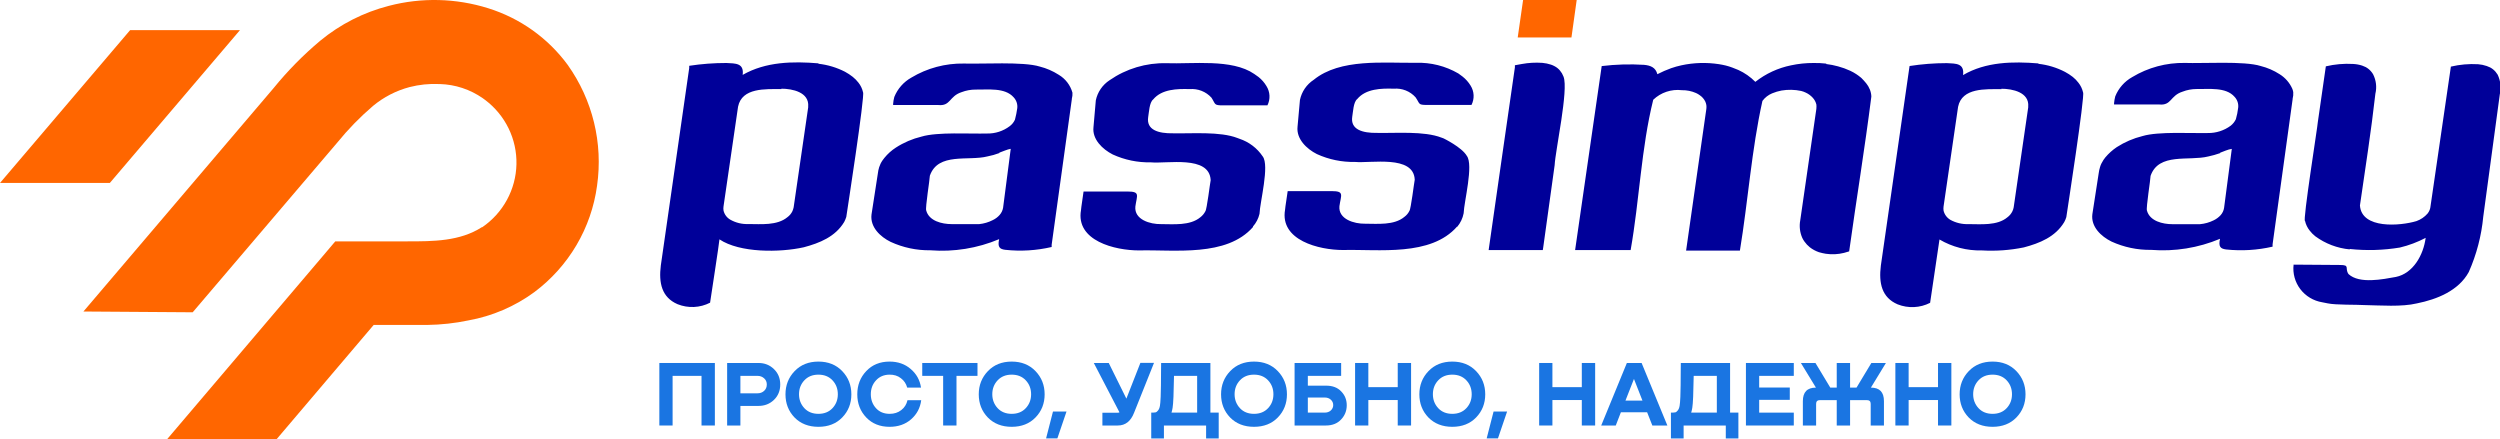 <svg width="643" height="113" viewBox="0 0 643 113" fill="none" xmlns="http://www.w3.org/2000/svg">
<g clip-path="url(#clip0_3494_7028)">
<path d="M0 47.058L33.462 7.758H61.711L28.249 47.058H0ZM21.457 80.12L70.393 22.634C73.995 18.204 78.014 14.124 82.397 10.45C87.534 6.217 93.551 3.162 100.018 1.502C108.422 -0.693 117.283 -0.479 125.569 2.121C133.773 4.682 140.933 9.781 145.998 16.669C152.433 25.699 155.138 36.825 153.561 47.767C152.834 53.16 151.033 58.357 148.264 63.055C145.494 67.753 141.81 71.86 137.426 75.137C132.411 78.818 126.608 81.307 120.466 82.411C116.994 83.135 113.459 83.525 109.912 83.575H96.109L71.109 113H42.952L82.966 65.935L86.233 62.08H104.827C111.362 62.08 118.263 62.08 123.917 58.442H124.027C126.68 56.627 128.86 54.214 130.39 51.402C131.921 48.59 132.757 45.459 132.83 42.265C132.904 39.072 132.212 35.906 130.813 33.028C129.414 30.15 127.346 27.642 124.779 25.708L124.504 25.508L124.357 25.399L124.155 25.253C120.923 22.999 117.093 21.734 113.142 21.616H112.922C110.37 21.499 107.814 21.763 105.341 22.398C101.882 23.317 98.668 24.974 95.925 27.254C92.586 30.114 89.514 33.267 86.747 36.674L49.559 80.32L21.457 80.12Z" fill="#FF6600"/>
<path fill-rule="evenodd" clip-rule="evenodd" d="M374.764 58.275C367.978 66.025 354.653 64.074 345.439 64.303C339.272 64.303 329.137 61.825 330.519 53.934C330.519 53.495 331.175 49.47 331.192 49.154H342.515C345.846 49.154 344.907 50.138 344.5 53.02C344.181 56.394 348.327 57.589 351.091 57.537C354.298 57.537 358.569 57.994 361.209 55.779C361.762 55.377 362.206 54.846 362.503 54.233V54.233C362.892 53.776 363.707 46.94 363.867 46.254V46.166C363.548 39.805 352.615 42.036 348.487 41.65C345.114 41.721 341.769 41.03 338.705 39.629V39.629C336.048 38.293 333.39 35.727 333.726 32.599C333.726 32.476 334.347 25.816 334.347 25.71C334.564 24.658 334.99 23.658 335.598 22.768C336.206 21.878 336.985 21.117 337.89 20.526V20.526C344.712 14.973 355.929 16.256 364.168 16.15C367.994 16.025 371.778 16.976 375.083 18.892V18.892C375.463 19.143 375.83 19.413 376.182 19.7V19.7C377 20.347 377.696 21.132 378.237 22.02V22.02C378.703 22.759 378.969 23.606 379.009 24.477C379.049 25.348 378.863 26.214 378.468 26.993H367.039C364.629 26.993 365.267 26.712 364.08 25.025C363.387 24.251 362.521 23.648 361.553 23.264C360.584 22.88 359.538 22.724 358.498 22.811C355.273 22.705 351.304 22.811 349.089 25.464C348.079 26.238 348.008 28.856 347.796 30.016C347.299 33.285 350.347 34.251 354.228 34.181C358.994 34.286 366.277 33.654 370.742 35.394L371.274 35.587C371.274 35.587 375.969 37.854 377.263 40.086C379.035 42.423 376.554 51.86 376.448 54.865C376.199 56.161 375.62 57.371 374.764 58.38V58.275ZM257.037 39.365C256.048 39.738 255.028 40.026 253.989 40.226V40.226C249.099 41.492 241.267 39.119 239.158 45.2C239.158 46.061 237.953 53.424 238.219 54.127C238.928 56.834 242.259 57.642 244.775 57.642C245.697 57.642 250.959 57.642 251.863 57.642C253.069 57.518 254.24 57.173 255.318 56.623C255.993 56.308 256.596 55.86 257.09 55.305V55.305C257.561 54.78 257.874 54.134 257.994 53.442C258.118 52.458 259.907 38.715 259.961 38.276C259.11 38.399 257.817 38.996 257.037 39.26V39.365ZM275.678 25.5L270.486 62.949V63.529C266.569 64.441 262.525 64.685 258.525 64.25C257.143 64.057 256.523 63.6 256.984 61.508C251.396 63.865 245.317 64.848 239.264 64.373C235.748 64.42 232.265 63.681 229.076 62.211V62.211C226.418 60.911 223.76 58.415 224.15 55.182C224.15 55.182 225.798 44.637 225.78 44.637C225.839 44.089 225.952 43.547 226.117 43.021V43.021C226.212 42.713 226.33 42.414 226.471 42.124V42.124C226.619 41.819 226.791 41.525 226.985 41.246V41.246C227.133 41.026 227.293 40.815 227.463 40.613C228.301 39.578 229.3 38.682 230.422 37.959V37.959C232.447 36.651 234.683 35.694 237.032 35.13C241.09 33.9 249.559 34.462 253.83 34.339C255.952 34.391 258.027 33.721 259.713 32.441V32.441C260.288 32.01 260.745 31.442 261.042 30.789V30.789C261.307 29.807 261.508 28.809 261.644 27.802V27.802C261.698 27.303 261.643 26.799 261.484 26.323C261.325 25.847 261.066 25.411 260.723 25.043C258.454 22.442 254.042 23.109 250.959 23.039C249.711 23.032 248.473 23.259 247.309 23.707V23.707C244.102 24.744 244.527 27.345 241.32 27.011H229.714V26.695C229.758 26.101 229.859 25.512 230.015 24.937V24.937C230.862 22.834 232.405 21.08 234.392 19.964C238.469 17.514 243.163 16.259 247.929 16.343C252.412 16.502 263.221 15.799 267.42 17.117C269.149 17.553 270.795 18.265 272.293 19.226C274.031 20.255 275.301 21.911 275.837 23.848V23.848C275.869 24.368 275.815 24.89 275.678 25.394V25.5ZM571.024 39.383C570.023 39.737 568.998 40.025 567.959 40.244V40.244C562.979 41.492 555.218 39.19 553.127 45.235C553.127 46.096 551.94 53.459 552.188 54.145C552.915 56.869 556.246 57.66 558.744 57.66C559.684 57.66 564.946 57.66 565.832 57.66C567.067 57.551 568.269 57.211 569.376 56.658V56.658C570.046 56.334 570.647 55.887 571.148 55.34V55.34C571.62 54.811 571.928 54.158 572.034 53.459C572.176 52.475 573.948 38.75 574.019 38.293C573.079 38.399 571.786 39.014 571.024 39.277V39.383ZM589.665 25.5L584.508 62.844V63.441C580.59 64.343 576.547 64.587 572.548 64.162C571.148 63.969 570.528 63.512 570.989 61.42C565.398 63.766 559.32 64.743 553.269 64.267C549.748 64.319 546.261 63.586 543.063 62.123V62.123C540.405 60.805 537.747 58.328 538.155 55.094L539.785 44.55C539.855 44.001 539.973 43.46 540.139 42.933V42.933C540.228 42.623 540.347 42.323 540.494 42.036V42.036C540.645 41.727 540.816 41.427 541.007 41.14L541.486 40.49C542.341 39.471 543.337 38.578 544.445 37.836V37.836C546.48 36.53 548.719 35.568 551.072 34.989V34.989C555.13 33.777 563.6 34.322 567.87 34.216C569.988 34.246 572.057 33.578 573.753 32.318C574.311 31.873 574.759 31.308 575.064 30.666V30.666C575.346 29.682 575.548 28.677 575.666 27.661V27.661C575.718 27.161 575.661 26.657 575.499 26.18C575.337 25.705 575.074 25.269 574.727 24.902C572.477 22.319 568.065 22.969 564.982 22.899C563.732 22.895 562.493 23.128 561.332 23.584V23.584C558.124 24.603 558.55 27.204 555.325 26.87H543.736V26.554C543.789 25.961 543.889 25.373 544.037 24.797V24.797C544.879 22.691 546.424 20.935 548.414 19.823V19.823C552.489 17.365 557.183 16.104 561.952 16.185C566.417 16.361 577.243 15.641 581.443 16.976C583.173 17.408 584.82 18.12 586.316 19.085V19.085C587.77 19.985 588.914 21.303 589.594 22.863V22.863C589.703 23.135 589.781 23.418 589.824 23.707C589.866 24.274 589.812 24.844 589.665 25.394V25.5ZM200.973 22.916C196.88 22.916 190.82 22.512 189.827 27.45L186.089 53.09C186.035 53.44 186.035 53.795 186.089 54.145C186.201 54.641 186.417 55.108 186.722 55.517C187.027 55.925 187.415 56.266 187.861 56.517V56.517C189.268 57.306 190.87 57.69 192.485 57.624C195.675 57.624 199.874 58.064 202.514 55.867C203.067 55.465 203.511 54.934 203.808 54.321V54.321C203.949 53.998 204.056 53.663 204.127 53.319L207.866 27.608V27.415C208.185 23.707 203.773 22.811 200.973 22.811V22.916ZM210.506 16.396C212.887 16.667 215.198 17.363 217.328 18.452V18.452C218.032 18.834 218.702 19.275 219.33 19.77V19.77C219.871 20.204 220.359 20.7 220.783 21.247C221.363 21.973 221.769 22.82 221.97 23.724V23.724C222.537 24.269 217.806 54.813 217.665 55.797C217.524 56.239 217.346 56.668 217.133 57.08V57.08C214.847 60.893 210.825 62.51 206.732 63.6C200.601 64.97 190.288 65.076 185.043 61.561C185.043 62.159 182.775 76.85 182.633 77.852C181.35 78.511 179.938 78.887 178.494 78.954C177.051 79.021 175.609 78.777 174.27 78.239V78.239C170.194 76.481 169.397 72.773 169.964 68.274L177.264 17.503V16.923C180.436 16.438 183.641 16.197 186.851 16.203C189.172 16.326 191.404 16.203 191.015 19.261C196.951 15.851 203.95 15.746 210.506 16.291V16.396ZM514.765 22.934C510.672 22.934 504.63 22.529 503.62 27.468L499.881 53.126C499.836 53.47 499.836 53.818 499.881 54.163V54.163C499.995 54.66 500.212 55.129 500.517 55.54C500.821 55.951 501.208 56.296 501.653 56.553V56.553C503.065 57.327 504.665 57.703 506.277 57.642C509.467 57.642 513.684 58.099 516.307 55.885C516.86 55.476 517.304 54.939 517.6 54.321V54.321C517.751 54.002 517.859 53.666 517.919 53.319L521.658 27.608V27.415C521.977 23.724 517.582 22.828 514.765 22.828V22.934ZM524.298 16.414C526.681 16.683 528.994 17.386 531.12 18.488C531.824 18.863 532.494 19.298 533.122 19.788C533.668 20.224 534.156 20.726 534.575 21.282V21.282C535.153 22.009 535.558 22.856 535.762 23.76V23.76C536.329 24.305 531.598 54.848 531.457 55.85C531.324 56.288 531.146 56.712 530.925 57.115C528.639 60.928 524.635 62.545 520.524 63.635C516.976 64.359 513.348 64.619 509.733 64.408C505.906 64.506 502.129 63.532 498.835 61.596C498.747 62.176 496.567 76.868 496.425 77.887C495.141 78.542 493.729 78.916 492.286 78.982C490.843 79.049 489.403 78.807 488.062 78.274V78.274C483.987 76.516 483.189 72.826 483.756 68.309L491.057 17.556L491.145 16.976C494.316 16.485 497.521 16.238 500.731 16.238C503.053 16.361 505.285 16.238 504.895 19.314C510.743 15.869 517.742 15.781 524.263 16.308L524.298 16.414ZM604.354 64.144C601.146 63.84 598.083 62.673 595.494 60.77V60.77C594.949 60.341 594.461 59.845 594.041 59.294V59.294C593.461 58.568 593.055 57.721 592.854 56.816V56.816C592.163 57.203 596.185 31.896 596.132 31.475C596.664 27.731 597.674 20.825 598.206 17.064C600.496 16.52 602.854 16.313 605.205 16.449V16.449C606 16.485 606.787 16.627 607.544 16.871V16.871C607.859 16.978 608.167 17.107 608.465 17.257V17.257C608.984 17.541 609.446 17.916 609.829 18.364V18.364C610.03 18.593 610.208 18.84 610.361 19.103V19.103C611.146 20.651 611.353 22.425 610.946 24.111C609.865 33.724 608.359 43.284 606.977 52.844C607.402 58.978 617.36 58.117 621.506 56.869C622.618 56.477 623.607 55.805 624.377 54.918V54.918C624.821 54.364 625.087 53.691 625.139 52.985C626.769 41.808 628.771 28.188 630.366 17.134C632.656 16.59 635.014 16.382 637.365 16.519V16.519C638.12 16.577 638.865 16.731 639.58 16.976V16.976C639.896 17.084 640.204 17.213 640.502 17.363C641.02 17.647 641.483 18.022 641.866 18.47V18.47C642.063 18.701 642.241 18.948 642.398 19.208C643.153 20.791 643.346 22.581 642.947 24.287L638.694 55.727C638.231 60.639 636.974 65.445 634.973 69.961C632.351 74.777 626.787 76.991 621.648 78.028C617.714 78.977 612.221 78.537 608.181 78.467C606.055 78.327 600.739 78.467 598.702 78.028C598.188 77.94 597.709 77.852 597.284 77.747C595.036 77.382 593.016 76.173 591.643 74.369C590.27 72.566 589.651 70.308 589.913 68.063L601.838 68.151C604.531 68.151 602.99 68.96 604.035 70.489C606.835 73.09 612.895 71.824 616.226 71.227C620.674 70.313 623.314 65.568 623.881 61.175C621.781 62.281 619.548 63.119 617.236 63.67V63.67C612.979 64.375 608.645 64.499 604.354 64.039V64.144ZM469.687 16.466C470.717 16.588 471.736 16.787 472.735 17.064C473.818 17.352 474.873 17.735 475.889 18.206V18.206C476.423 18.455 476.939 18.743 477.43 19.067V19.067C477.812 19.316 478.179 19.585 478.529 19.876V19.876L478.777 20.087C479.202 20.51 479.605 20.956 479.982 21.422C480.195 21.686 480.372 21.985 480.549 22.248C480.706 22.519 480.842 22.801 480.956 23.092C481.064 23.371 481.147 23.66 481.205 23.953C481.267 24.242 481.303 24.536 481.311 24.832C479.628 38.135 477.448 51.386 475.605 64.654C475.162 64.795 474.666 64.953 474.276 65.041C472.748 65.423 471.158 65.501 469.598 65.269C469 65.171 468.408 65.036 467.826 64.865V64.865C466.982 64.574 466.191 64.147 465.487 63.6C464.95 63.172 464.479 62.669 464.088 62.106V62.106C463.886 61.822 463.708 61.522 463.556 61.21V61.21C462.92 59.78 462.735 58.194 463.024 56.658V56.658C464.395 47.098 465.777 37.538 467.171 27.977C467.163 27.943 467.163 27.907 467.171 27.872V27.872C467.207 27.545 467.207 27.215 467.171 26.888C467.017 26.231 466.693 25.625 466.232 25.13V25.13C465.734 24.584 465.132 24.142 464.46 23.83C464.075 23.642 463.671 23.494 463.255 23.391V23.391C461.593 23.039 459.88 23.003 458.205 23.285V23.285C457.379 23.442 456.571 23.684 455.795 24.006C454.799 24.419 453.935 25.093 453.297 25.956C450.497 38.504 449.611 51.685 447.502 64.461H433.664C435.435 52.3 437.101 40.156 438.873 28.013C438.918 27.68 438.918 27.343 438.873 27.011C438.816 26.683 438.715 26.363 438.572 26.062C438.251 25.433 437.776 24.895 437.19 24.498C436.893 24.276 436.572 24.087 436.233 23.935C435.086 23.425 433.839 23.173 432.583 23.197C431.247 23.037 429.892 23.175 428.617 23.601C427.341 24.026 426.178 24.729 425.211 25.658V25.658C422.11 38.135 421.668 51.509 419.399 64.32H405.118C407.409 48.539 409.689 32.763 411.957 16.994C415.578 16.555 419.232 16.449 422.872 16.677C424.52 16.836 425.832 17.345 426.275 19.085C427.421 18.495 428.605 17.978 429.818 17.538C430.676 17.239 431.552 16.993 432.441 16.8C435.614 16.113 438.888 16.012 442.098 16.502C442.683 16.59 443.285 16.713 443.87 16.853C444.455 16.994 445.022 17.187 445.553 17.38C446.085 17.574 446.616 17.785 447.095 17.995C448.73 18.741 450.214 19.777 451.471 21.053C454.158 18.939 457.308 17.483 460.668 16.8C462.56 16.396 464.491 16.196 466.427 16.203C467.533 16.183 468.64 16.235 469.74 16.361L469.687 16.466ZM391.385 16.466C393.137 16.144 394.923 16.043 396.701 16.168V16.168C397.455 16.235 398.198 16.388 398.916 16.625V16.625C399.235 16.73 399.544 16.866 399.837 17.029C400.359 17.301 400.822 17.671 401.202 18.119V18.119C401.399 18.35 401.576 18.597 401.733 18.857V18.857C401.89 19.133 402.026 19.421 402.141 19.718V19.718C403.47 23.074 400.032 38.715 399.855 42.476L396.914 63.652L396.807 64.32H382.88L383.004 63.441L386.406 39.699L389.631 17.328V16.783L391.385 16.466ZM322.28 58.38C315.475 66.148 302.168 64.18 292.936 64.408C286.788 64.408 276.635 61.948 278.034 54.039C278.034 53.6 278.672 49.576 278.69 49.259H290.013C293.344 49.259 292.405 50.243 292.015 53.108C291.678 56.5 295.842 57.695 298.607 57.642C301.796 57.642 306.066 58.099 308.724 55.885C309.267 55.472 309.709 54.944 310.018 54.338V54.338C310.408 53.881 311.223 47.045 311.382 46.36V46.272C310.992 39.875 300.166 42.16 295.984 41.755C292.611 41.826 289.267 41.135 286.203 39.734C283.545 38.381 280.887 35.815 281.242 32.705C281.242 32.582 281.844 25.939 281.844 25.816C282.062 24.763 282.487 23.763 283.095 22.874C283.703 21.984 284.482 21.222 285.388 20.631V20.631C289.666 17.665 294.788 16.132 300.006 16.256C306.616 16.502 316.84 15.061 322.581 19.015C322.971 19.261 323.36 19.542 323.697 19.806C324.513 20.456 325.204 21.248 325.735 22.143V22.143C326.199 22.88 326.465 23.721 326.508 24.589C326.552 25.456 326.371 26.32 325.983 27.099H314.554C312.144 27.099 312.693 26.817 311.595 25.13C310.897 24.357 310.029 23.755 309.057 23.371C308.086 22.987 307.038 22.831 305.996 22.916C302.788 22.811 298.801 22.916 296.604 25.57C295.594 26.361 295.523 28.962 295.311 30.121C294.815 33.39 297.862 34.357 301.743 34.286C306.509 34.392 313.792 33.759 318.275 35.499L318.789 35.692C321.242 36.503 323.351 38.106 324.778 40.244V40.244C326.55 42.581 324.052 52.001 323.945 55.006C323.66 56.21 323.082 57.326 322.262 58.257L322.28 58.38Z" fill="#000099"/>
<path fill-rule="evenodd" clip-rule="evenodd" d="M404.179 9.63H390.357L391.74 0H405.525L404.179 9.63Z" fill="#FF6600"/>
<path d="M183.864 93.36V109.44H180.432V96.672H172.992V109.44H169.584V93.36H183.864Z" fill="#1A75E2"/>
<path d="M195.085 93.36C196.669 93.36 197.997 93.888 199.069 94.944C200.141 95.984 200.677 97.296 200.677 98.88C200.677 100.496 200.133 101.824 199.045 102.864C197.973 103.888 196.653 104.4 195.085 104.4H190.429V109.44H187.021V93.36H195.085ZM190.429 101.16H194.821C195.509 101.16 196.077 100.952 196.525 100.536C196.989 100.12 197.221 99.568 197.221 98.88C197.221 98.24 196.989 97.712 196.525 97.296C196.061 96.88 195.493 96.672 194.821 96.672H190.429V101.16Z" fill="#1A75E2"/>
<path d="M216.618 107.376C215.066 108.976 213.026 109.776 210.498 109.776C207.97 109.776 205.922 108.976 204.354 107.376C202.802 105.76 202.026 103.776 202.026 101.424C202.026 99.072 202.81 97.08 204.378 95.448C205.946 93.816 207.986 93 210.498 93C213.01 93 215.05 93.816 216.618 95.448C218.186 97.08 218.97 99.072 218.97 101.424C218.97 103.776 218.186 105.76 216.618 107.376ZM206.874 104.976C207.786 105.952 208.994 106.44 210.498 106.44C212.002 106.44 213.21 105.952 214.122 104.976C215.034 104 215.49 102.808 215.49 101.4C215.49 99.992 215.034 98.8 214.122 97.824C213.21 96.848 212.002 96.36 210.498 96.36C208.994 96.36 207.786 96.848 206.874 97.824C205.962 98.8 205.506 99.992 205.506 101.4C205.506 102.792 205.962 103.984 206.874 104.976Z" fill="#1A75E2"/>
<path d="M233.407 102.936H236.935C236.679 104.92 235.807 106.56 234.319 107.856C232.847 109.136 231.007 109.776 228.799 109.776C226.335 109.776 224.335 108.976 222.799 107.376C221.263 105.76 220.495 103.776 220.495 101.424C220.495 99.056 221.263 97.064 222.799 95.448C224.335 93.816 226.335 93 228.799 93C230.943 93 232.751 93.632 234.223 94.896C235.711 96.16 236.599 97.76 236.887 99.696H233.335C233.063 98.688 232.519 97.88 231.703 97.272C230.903 96.648 229.927 96.344 228.775 96.36C227.335 96.376 226.175 96.872 225.295 97.848C224.415 98.808 223.975 99.992 223.975 101.4C223.975 102.808 224.415 104 225.295 104.976C226.175 105.952 227.351 106.44 228.823 106.44C229.991 106.44 230.983 106.12 231.799 105.48C232.631 104.84 233.167 103.992 233.407 102.936Z" fill="#1A75E2"/>
<path d="M237.202 93.36H251.41V96.672H246.01V109.44H242.578V96.672H237.202V93.36Z" fill="#1A75E2"/>
<path d="M266.329 107.376C264.777 108.976 262.737 109.776 260.209 109.776C257.681 109.776 255.633 108.976 254.065 107.376C252.513 105.76 251.737 103.776 251.737 101.424C251.737 99.072 252.521 97.08 254.089 95.448C255.657 93.816 257.697 93 260.209 93C262.721 93 264.761 93.816 266.329 95.448C267.897 97.08 268.681 99.072 268.681 101.424C268.681 103.776 267.897 105.76 266.329 107.376ZM256.585 104.976C257.497 105.952 258.705 106.44 260.209 106.44C261.713 106.44 262.921 105.952 263.833 104.976C264.745 104 265.201 102.808 265.201 101.4C265.201 99.992 264.745 98.8 263.833 97.824C262.921 96.848 261.713 96.36 260.209 96.36C258.705 96.36 257.497 96.848 256.585 97.824C255.673 98.8 255.217 99.992 255.217 101.4C255.217 102.792 255.673 103.984 256.585 104.976Z" fill="#1A75E2"/>
<path d="M270.829 105.84H274.309L271.957 112.752H269.053L270.829 105.84Z" fill="#1A75E2"/>
<path d="M289.705 102.528L293.305 93.336H296.809L291.697 106.128C290.849 108.336 289.449 109.44 287.497 109.44H283.537V106.152H287.425C287.633 106.152 287.801 106.12 287.929 106.056L281.329 93.36H285.169L289.705 102.528Z" fill="#1A75E2"/>
<path d="M311.314 93.36V106.128H313.45V112.776H310.21V109.44H299.362V112.776H296.098V106.128H296.578C296.866 106.112 297.09 106.088 297.25 106.056C297.41 106.024 297.602 105.872 297.826 105.6C298.066 105.328 298.234 104.928 298.33 104.4C298.41 103.952 298.474 103.184 298.522 102.096C298.57 101.008 298.594 100.008 298.594 99.096C298.61 98.184 298.618 97.056 298.618 95.712C298.634 94.368 298.642 93.584 298.642 93.36H311.314ZM301.306 106.128H307.906V96.672H301.954C301.89 101.104 301.77 103.84 301.594 104.88C301.514 105.36 301.418 105.776 301.306 106.128Z" fill="#1A75E2"/>
<path d="M328.65 107.376C327.098 108.976 325.058 109.776 322.53 109.776C320.002 109.776 317.954 108.976 316.386 107.376C314.834 105.76 314.058 103.776 314.058 101.424C314.058 99.072 314.842 97.08 316.41 95.448C317.978 93.816 320.018 93 322.53 93C325.042 93 327.082 93.816 328.65 95.448C330.218 97.08 331.002 99.072 331.002 101.424C331.002 103.776 330.218 105.76 328.65 107.376ZM318.906 104.976C319.818 105.952 321.026 106.44 322.53 106.44C324.034 106.44 325.242 105.952 326.154 104.976C327.066 104 327.522 102.808 327.522 101.4C327.522 99.992 327.066 98.8 326.154 97.824C325.242 96.848 324.034 96.36 322.53 96.36C321.026 96.36 319.818 96.848 318.906 97.824C317.994 98.8 317.538 99.992 317.538 101.4C317.538 102.792 317.994 103.984 318.906 104.976Z" fill="#1A75E2"/>
<path d="M336.375 99.192H341.007C342.687 99.176 343.999 99.664 344.943 100.656C345.903 101.632 346.383 102.824 346.383 104.232C346.383 105.656 345.895 106.88 344.919 107.904C343.959 108.928 342.655 109.44 341.007 109.44H332.967V93.36H344.943V96.672H336.375V99.192ZM336.375 106.128H340.671C341.343 106.128 341.879 105.944 342.279 105.576C342.695 105.192 342.903 104.728 342.903 104.184C342.903 103.64 342.703 103.184 342.303 102.816C341.903 102.432 341.359 102.24 340.671 102.24H336.375V106.128Z" fill="#1A75E2"/>
<path d="M359.497 99.576V93.36H362.929V109.44H359.497V102.888H351.937V109.44H348.529V93.36H351.937V99.576H359.497Z" fill="#1A75E2"/>
<path d="M379.65 107.376C378.098 108.976 376.058 109.776 373.53 109.776C371.002 109.776 368.954 108.976 367.386 107.376C365.834 105.76 365.058 103.776 365.058 101.424C365.058 99.072 365.842 97.08 367.41 95.448C368.978 93.816 371.018 93 373.53 93C376.042 93 378.082 93.816 379.65 95.448C381.218 97.08 382.002 99.072 382.002 101.424C382.002 103.776 381.218 105.76 379.65 107.376ZM369.906 104.976C370.818 105.952 372.026 106.44 373.53 106.44C375.034 106.44 376.242 105.952 377.154 104.976C378.066 104 378.522 102.808 378.522 101.4C378.522 99.992 378.066 98.8 377.154 97.824C376.242 96.848 375.034 96.36 373.53 96.36C372.026 96.36 370.818 96.848 369.906 97.824C368.994 98.8 368.538 99.992 368.538 101.4C368.538 102.792 368.994 103.984 369.906 104.976Z" fill="#1A75E2"/>
<path d="M384.149 105.84H387.629L385.277 112.752H382.373L384.149 105.84Z" fill="#1A75E2"/>
<path d="M406.841 99.576V93.36H410.273V109.44H406.841V102.888H399.281V109.44H395.873V93.36H399.281V99.576H406.841Z" fill="#1A75E2"/>
<path d="M428.846 109.44H424.982L423.638 106.032H416.894L415.574 109.44H411.83L418.43 93.36H422.222L428.846 109.44ZM420.254 97.464L418.07 103.032H422.438L420.254 97.464Z" fill="#1A75E2"/>
<path d="M444.978 93.36V106.128H447.114V112.776H443.874V109.44H433.026V112.776H429.762V106.128H430.242C430.53 106.112 430.754 106.088 430.914 106.056C431.074 106.024 431.266 105.872 431.49 105.6C431.73 105.328 431.898 104.928 431.994 104.4C432.074 103.952 432.138 103.184 432.186 102.096C432.234 101.008 432.258 100.008 432.258 99.096C432.274 98.184 432.282 97.056 432.282 95.712C432.298 94.368 432.306 93.584 432.306 93.36H444.978ZM434.97 106.128H441.57V96.672H435.618C435.554 101.104 435.434 103.84 435.258 104.88C435.178 105.36 435.082 105.776 434.97 106.128Z" fill="#1A75E2"/>
<path d="M461.365 109.44H449.053V93.36H461.365V96.672H452.461V99.672H460.333V102.84H452.461V106.128H461.365V109.44Z" fill="#1A75E2"/>
<path d="M481.192 99.696H481.216C483.44 99.696 484.552 100.856 484.552 103.176V109.44H481.144V103.872C481.144 103.232 480.816 102.912 480.16 102.912H475.84V109.44H472.408V102.912H468.088C467.432 102.912 467.104 103.232 467.104 103.872V109.44H463.696V103.176C463.696 100.856 464.808 99.696 467.032 99.696H467.056L463.192 93.36H466.936L470.752 99.696H472.408V93.36H475.84V99.696H477.496L481.312 93.36H485.056L481.192 99.696Z" fill="#1A75E2"/>
<path d="M498.458 99.576V93.36H501.89V109.44H498.458V102.888H490.898V109.44H487.49V93.36H490.898V99.576H498.458Z" fill="#1A75E2"/>
<path d="M518.611 107.376C517.059 108.976 515.019 109.776 512.491 109.776C509.963 109.776 507.915 108.976 506.347 107.376C504.795 105.76 504.019 103.776 504.019 101.424C504.019 99.072 504.803 97.08 506.371 95.448C507.939 93.816 509.979 93 512.491 93C515.003 93 517.043 93.816 518.611 95.448C520.179 97.08 520.963 99.072 520.963 101.424C520.963 103.776 520.179 105.76 518.611 107.376ZM508.867 104.976C509.779 105.952 510.987 106.44 512.491 106.44C513.995 106.44 515.203 105.952 516.115 104.976C517.027 104 517.483 102.808 517.483 101.4C517.483 99.992 517.027 98.8 516.115 97.824C515.203 96.848 513.995 96.36 512.491 96.36C510.987 96.36 509.779 96.848 508.867 97.824C507.955 98.8 507.499 99.992 507.499 101.4C507.499 102.792 507.955 103.984 508.867 104.976Z" fill="#1A75E2"/>
</g>
<defs>
<clipPath id="clip0_3494_7028">
<rect width="643" height="113" fill="white"/>
</clipPath>
</defs>
</svg>
